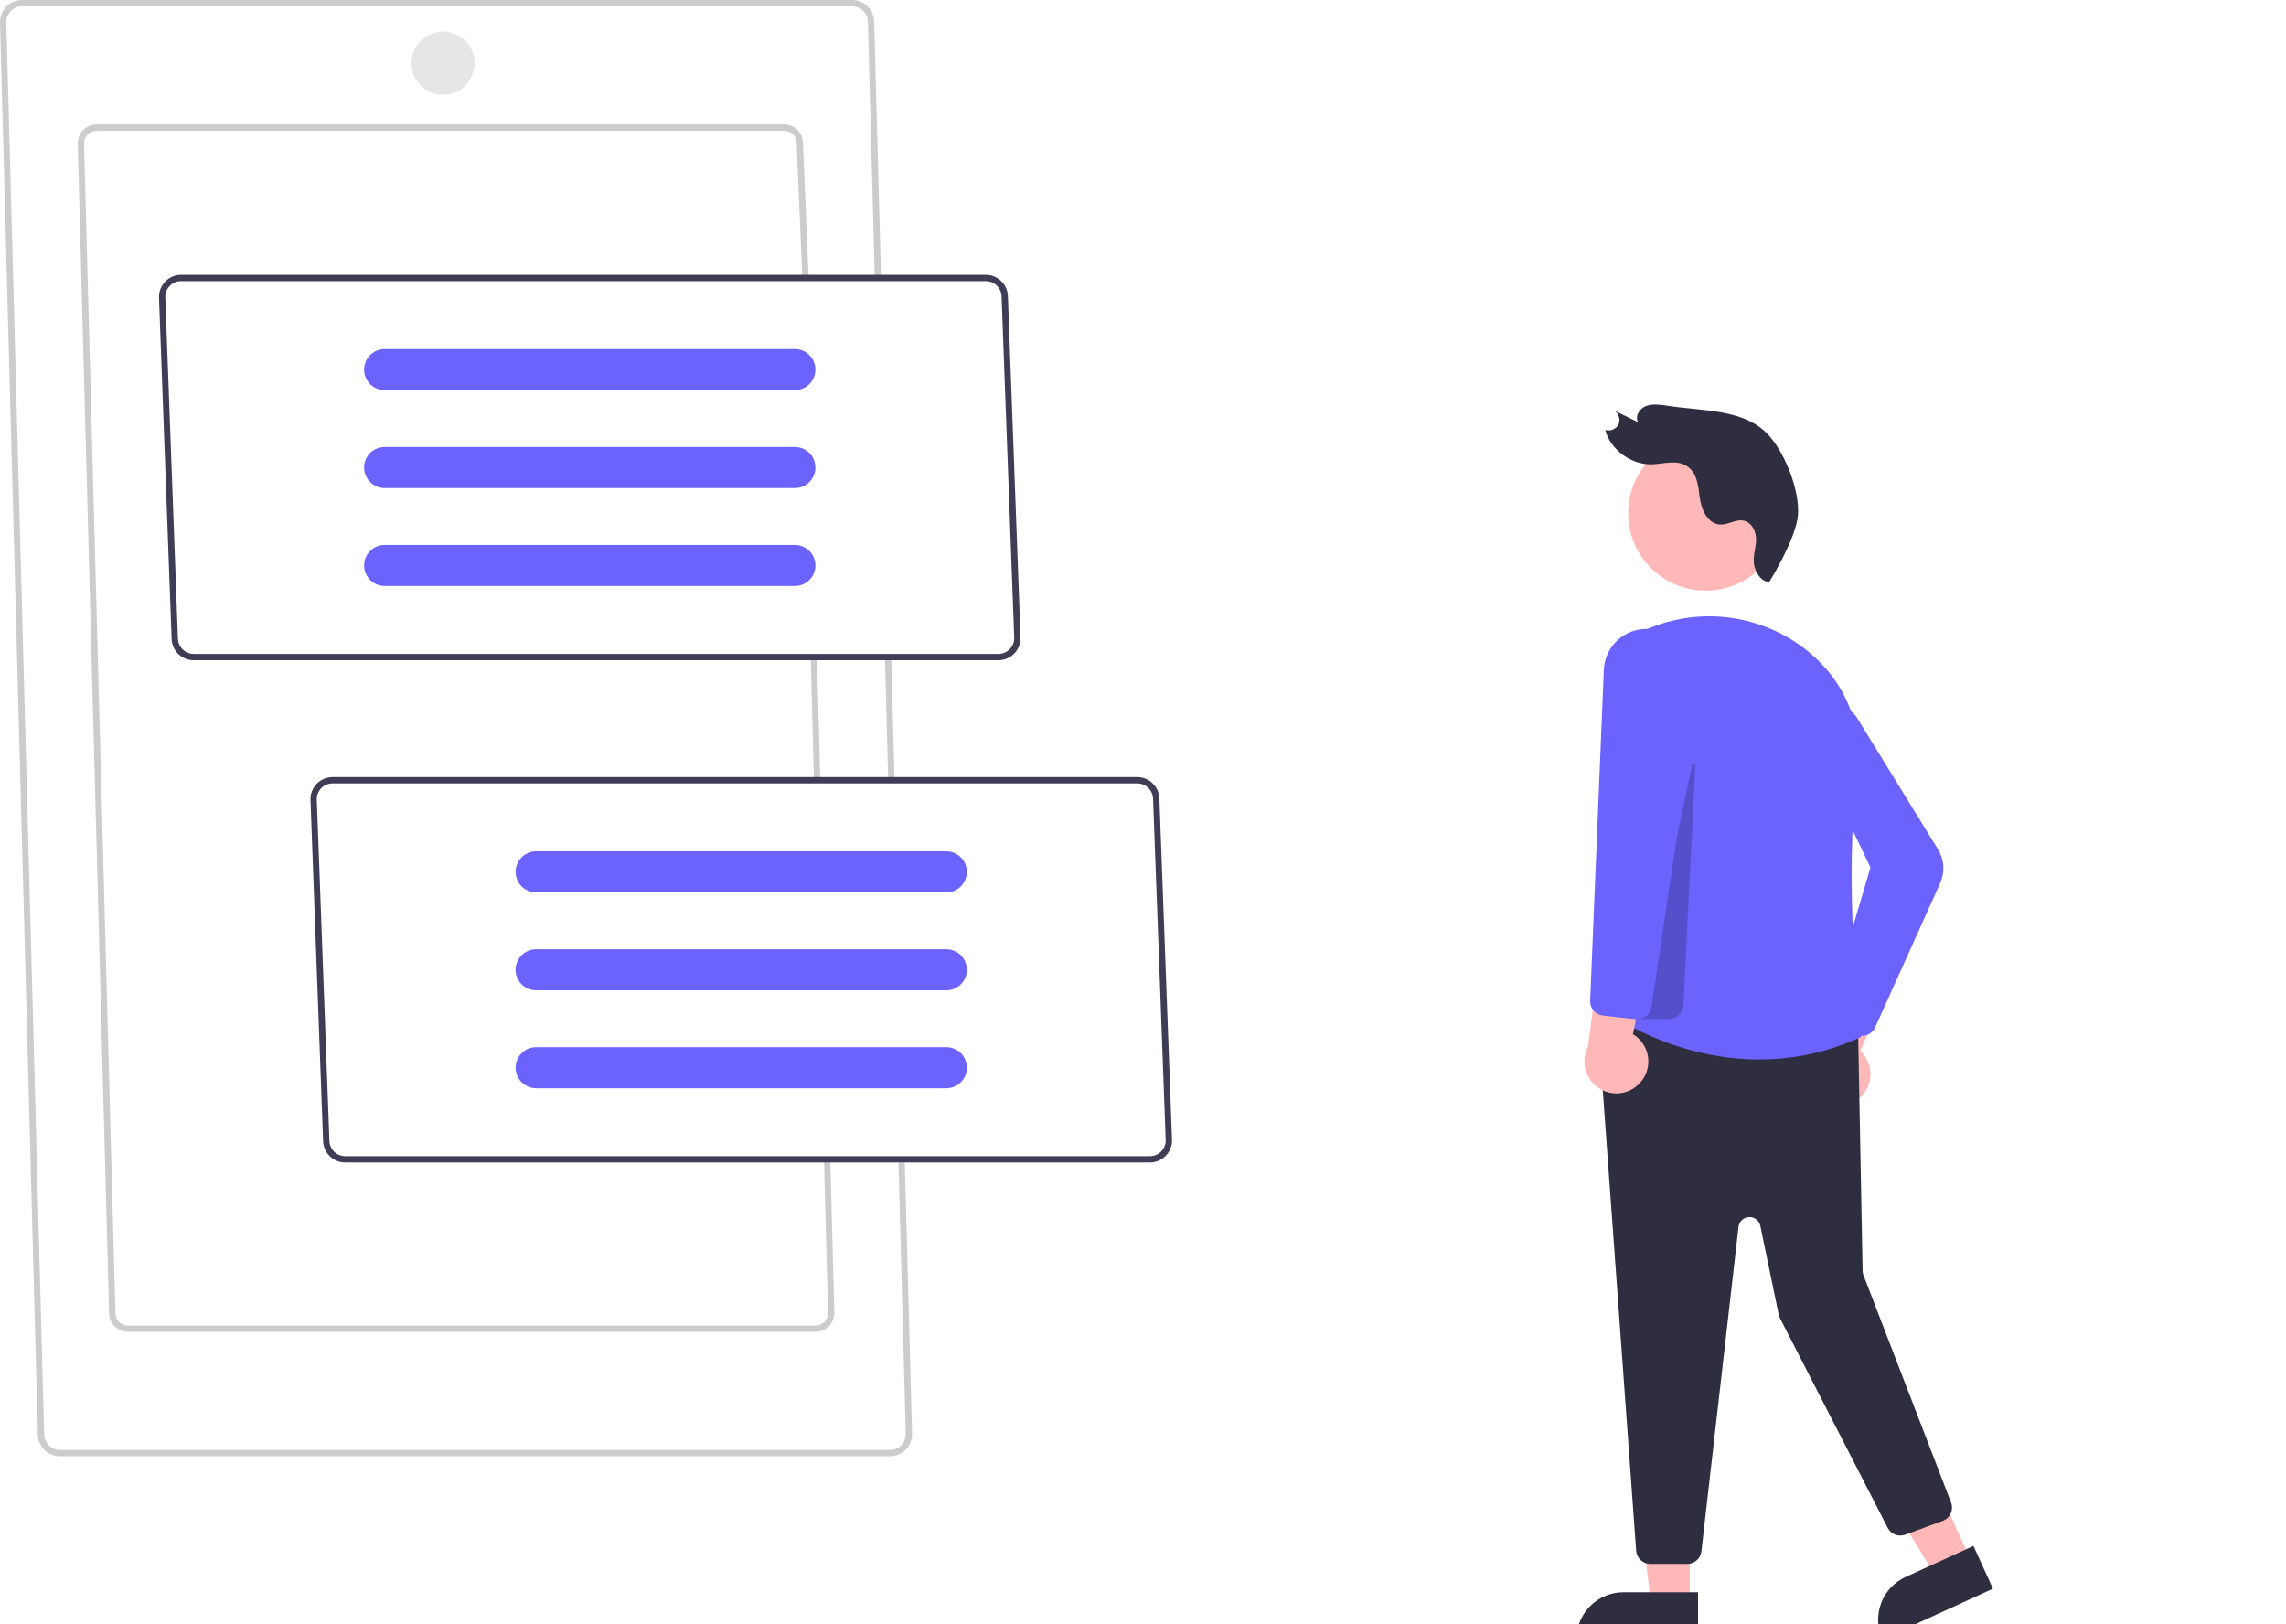 <svg width="594" height="422" viewBox="0 0 594 422" fill="none" xmlns="http://www.w3.org/2000/svg">
<g clip-path="url(#clip0_95_1910)">
<path d="M439.069 416.6H429.016L424.233 377.786L439.072 377.786L439.069 416.6Z" fill="#FFB8B8"/>
<path d="M421.835 413.725H441.224V425.944H409.627C409.627 424.339 409.943 422.75 410.556 421.268C411.17 419.785 412.069 418.438 413.203 417.304C414.336 416.169 415.682 415.269 417.163 414.655C418.644 414.041 420.232 413.725 421.835 413.725Z" fill="#2F2E41"/>
<path d="M512.018 405.202L502.873 409.382L482.41 376.066L495.906 369.896L512.018 405.202Z" fill="#FFB8B8"/>
<path d="M495.147 409.753L512.784 401.69L517.856 412.805L489.115 425.945C488.449 424.485 488.076 422.908 488.019 421.305C487.962 419.701 488.221 418.102 488.781 416.598C489.341 415.095 490.191 413.717 491.284 412.542C492.376 411.368 493.689 410.42 495.147 409.753Z" fill="#2F2E41"/>
<path d="M482.74 285.728C483.703 285.002 484.496 284.074 485.062 283.009C485.628 281.943 485.954 280.767 486.016 279.562C486.079 278.357 485.877 277.153 485.424 276.034C484.972 274.916 484.279 273.91 483.397 273.089L495.215 246.248L480.201 248.795L471.28 273.893C469.999 275.469 469.34 277.46 469.428 279.49C469.516 281.519 470.345 283.446 471.758 284.905C473.17 286.364 475.069 287.253 477.093 287.405C479.117 287.557 481.126 286.96 482.74 285.728Z" fill="#FFB8B8"/>
<path d="M438.429 406.366H428.825C427.893 406.363 426.997 406.008 426.315 405.373C425.633 404.738 425.215 403.869 425.144 402.94L414.986 262.944C414.947 262.407 415.026 261.869 415.216 261.366C415.407 260.863 415.705 260.408 416.09 260.032C416.474 259.657 416.936 259.37 417.443 259.191C417.95 259.013 418.49 258.948 419.025 259L479.491 264.904C480.392 264.993 481.228 265.409 481.842 266.073C482.456 266.738 482.805 267.605 482.823 268.511L483.987 330.265C483.993 330.6 484.058 330.931 484.178 331.244L506.964 390.386C507.14 390.843 507.223 391.33 507.209 391.819C507.195 392.309 507.084 392.791 506.883 393.237C506.681 393.683 506.393 394.085 506.034 394.418C505.676 394.752 505.255 395.011 504.796 395.18L495.064 398.769C494.218 399.081 493.288 399.072 492.449 398.745C491.609 398.418 490.918 397.795 490.506 396.993L462.516 342.517C462.363 342.22 462.252 341.905 462.184 341.579L457.403 318.519C457.264 317.85 456.892 317.253 456.353 316.834C455.814 316.415 455.144 316.202 454.463 316.233C453.781 316.264 453.133 316.537 452.634 317.003C452.135 317.469 451.819 318.097 451.741 318.776L442.095 403.092C441.993 403.993 441.562 404.825 440.886 405.429C440.21 406.032 439.335 406.366 438.429 406.366Z" fill="#2F2E41"/>
<path d="M443.212 153.481C454.335 153.481 463.353 144.455 463.353 133.321C463.353 122.187 454.335 113.161 443.212 113.161C432.088 113.161 423.07 122.187 423.07 133.321C423.07 144.455 432.088 153.481 443.212 153.481Z" fill="#FFB8B8"/>
<path d="M418.819 263.753C421.397 265.533 450.446 284.693 483.556 269.453C483.127 265.752 478.995 228.594 482.604 201.201C484.316 188.204 479.145 176.164 468.418 168.167C462.592 163.844 455.72 161.155 448.51 160.375C441.3 159.596 434.012 160.755 427.399 163.733H427.399C426.855 163.977 426.308 164.231 425.757 164.494L418.819 263.753Z" fill="#6C63FF"/>
<path d="M483.87 269.148C483.359 269.148 482.854 269.041 482.386 268.835C481.918 268.629 481.499 268.327 481.154 267.95L476.748 263.139C476.32 262.668 476.019 262.095 475.876 261.475C475.733 260.854 475.751 260.207 475.93 259.596L486.02 225.412L470.667 193.141C469.994 191.722 469.829 190.114 470.2 188.588C470.527 187.249 471.252 186.04 472.28 185.122C473.307 184.203 474.589 183.618 475.956 183.443C477.322 183.268 478.709 183.512 479.935 184.143C481.16 184.773 482.165 185.761 482.819 186.975L503.573 220.683C504.381 221.993 504.855 223.481 504.953 225.017C505.052 226.552 504.772 228.089 504.139 229.491L487.238 266.973C486.987 267.531 486.602 268.017 486.117 268.389C485.632 268.76 485.062 269.005 484.458 269.101C484.264 269.132 484.067 269.148 483.87 269.148Z" fill="#6C63FF"/>
<path opacity="0.2" d="M433.725 264.776H425.678L439.724 198.616L440.534 198.722L437.41 261.268C437.363 262.214 436.954 263.107 436.268 263.76C435.582 264.413 434.671 264.777 433.725 264.776Z" fill="black"/>
<path d="M426.279 281.225C427.071 280.315 427.654 279.242 427.987 278.082C428.319 276.923 428.394 275.704 428.205 274.512C428.017 273.32 427.569 272.185 426.894 271.185C426.22 270.185 425.334 269.345 424.3 268.724L430.293 240.013L416.135 245.624L412.614 272.029C411.688 273.837 411.457 275.922 411.964 277.889C412.471 279.856 413.682 281.569 415.366 282.702C417.05 283.836 419.092 284.311 421.103 284.039C423.114 283.767 424.956 282.765 426.279 281.225Z" fill="#FFB8B8"/>
<path d="M425.467 264.859C425.328 264.859 425.189 264.851 425.051 264.835L416.47 263.881C415.542 263.775 414.689 263.322 414.081 262.613C413.473 261.904 413.154 260.991 413.19 260.057L416.741 174.051C416.852 171.354 417.942 168.789 419.806 166.837C421.67 164.886 424.18 163.681 426.867 163.448C429.555 163.215 432.235 163.97 434.406 165.572C436.577 167.173 438.091 169.512 438.664 172.151L440.952 182.682L440.94 182.756L429.108 261.712C428.98 262.586 428.541 263.386 427.873 263.964C427.205 264.541 426.351 264.859 425.467 264.859Z" fill="#6C63FF"/>
<path d="M459.806 151.094C457.718 151.452 455.999 148.543 455.739 146.496C455.479 144.449 456.225 142.49 456.306 140.456C456.387 138.423 455.429 135.951 453.319 135.349C451.107 134.716 449.056 136.492 446.792 136.279C443.637 135.981 442.052 132.285 441.67 129.295C441.288 126.305 440.987 122.764 438.255 121.059C435.53 119.359 432.16 120.596 429.03 120.649C423.739 120.738 418.353 116.7 417.117 111.716C417.759 111.902 418.444 111.867 419.064 111.619C419.684 111.37 420.204 110.922 420.54 110.344C420.805 109.728 420.859 109.042 420.694 108.392C420.529 107.742 420.153 107.165 419.626 106.751L425.624 109.69C424.804 108.02 426.042 106.118 427.746 105.486C429.449 104.854 431.432 105.138 433.312 105.43C442.702 106.89 453.578 106.171 459.806 113.337C464.121 118.3 467.672 127.746 467.187 133.857C466.702 139.969 459.806 151.094 459.806 151.094Z" fill="#2F2E41"/>
<path d="M231.254 378.393H15.581C14.059 378.391 12.6 377.785 11.524 376.708C10.447 375.631 9.842 374.171 9.84 372.647L1.11236e-05 5.768C-0.001 5.012 0.146 4.263 0.433 3.564C0.721 2.865 1.144 2.229 1.677 1.694C2.21 1.158 2.843 0.733 3.54 0.442C4.237 0.152 4.985 0.001 5.74 0H221.413C222.935 0.002 224.394 0.608 225.47 1.685C226.546 2.762 227.152 4.222 227.154 5.746L228.936 72.209L227.297 72.253L225.514 5.768C225.515 5.227 225.41 4.692 225.205 4.192C225 3.692 224.698 3.237 224.318 2.854C223.937 2.471 223.484 2.167 222.986 1.959C222.488 1.751 221.953 1.643 221.413 1.642H5.74C4.653 1.643 3.611 2.076 2.842 2.845C2.073 3.614 1.641 4.658 1.64 5.746L11.48 372.625C11.479 373.166 11.583 373.701 11.789 374.201C11.994 374.701 12.296 375.156 12.676 375.539C13.057 375.922 13.51 376.226 14.008 376.434C14.506 376.642 15.041 376.75 15.581 376.751H231.254C232.341 376.75 233.383 376.317 234.152 375.548C234.92 374.779 235.353 373.735 235.354 372.647L233.439 301.259L235.079 301.215L236.994 372.625C236.995 373.381 236.848 374.13 236.56 374.829C236.273 375.528 235.85 376.164 235.317 376.699C234.784 377.235 234.151 377.66 233.454 377.951C232.757 378.241 232.009 378.392 231.254 378.393Z" fill="#CCCCCC"/>
<path d="M231.578 170.706L229.939 170.75L230.784 202.258L232.423 202.214L231.578 170.706Z" fill="#CCCCCC"/>
<path d="M211.9 346.061H33.245C31.947 346.059 30.702 345.543 29.785 344.624C28.867 343.705 28.351 342.46 28.349 341.16L20.198 37.255C20.196 36.61 20.322 35.971 20.567 35.374C20.812 34.778 21.172 34.235 21.627 33.778C22.081 33.321 22.621 32.958 23.216 32.71C23.811 32.462 24.449 32.334 25.093 32.332H203.749C205.047 32.334 206.291 32.85 207.209 33.769C208.127 34.688 208.643 35.933 208.645 37.233L210.121 72.197L208.482 72.266L207.005 37.267C207.008 36.837 206.926 36.41 206.764 36.011C206.602 35.612 206.363 35.25 206.06 34.944C205.757 34.638 205.398 34.395 205.001 34.228C204.604 34.062 204.179 33.975 203.749 33.974H25.093C24.23 33.975 23.403 34.319 22.792 34.929C22.182 35.54 21.839 36.369 21.838 37.233L29.989 341.138C29.987 341.568 30.07 341.994 30.233 342.391C30.395 342.788 30.635 343.15 30.937 343.454C31.24 343.759 31.599 344.001 31.995 344.167C32.391 344.332 32.816 344.418 33.245 344.419H211.9C212.764 344.418 213.591 344.075 214.202 343.464C214.812 342.853 215.155 342.024 215.156 341.16L214.101 301.259L215.74 301.215L216.796 341.139C216.798 341.784 216.672 342.423 216.427 343.019C216.182 343.616 215.822 344.158 215.367 344.615C214.912 345.072 214.372 345.435 213.777 345.683C213.183 345.931 212.545 346.06 211.9 346.061Z" fill="#CCCCCC"/>
<path d="M212.31 171.527L210.67 171.571L211.495 202.762L213.135 202.718L212.31 171.527Z" fill="#CCCCCC"/>
<path d="M259.439 171.549H50.326C48.812 171.547 47.361 170.948 46.286 169.881C45.211 168.814 44.6 167.366 44.586 165.851L41.306 77.156C41.307 75.633 41.913 74.172 42.989 73.095C44.065 72.018 45.524 71.412 47.046 71.41H256.159C257.672 71.412 259.124 72.011 260.199 73.078C261.274 74.145 261.885 75.594 261.899 77.109L265.179 165.803C265.178 167.327 264.572 168.787 263.496 169.864C262.42 170.942 260.961 171.547 259.439 171.549ZM42.946 77.113L46.226 165.803C46.227 166.892 46.66 167.935 47.428 168.704C48.197 169.473 49.239 169.906 50.326 169.908H259.439C260.518 169.906 261.554 169.479 262.322 168.719C263.089 167.959 263.526 166.927 263.539 165.847L260.259 77.156C260.258 76.068 259.825 75.025 259.057 74.255C258.288 73.486 257.246 73.053 256.159 73.052H47.046C45.966 73.053 44.931 73.48 44.163 74.24C43.396 75 42.959 76.032 42.946 77.113Z" fill="#3F3D56"/>
<path d="M298.801 302.058H89.689C88.175 302.056 86.723 301.457 85.648 300.39C84.573 299.323 83.963 297.874 83.948 296.359L80.668 207.665C80.67 206.141 81.275 204.681 82.351 203.604C83.427 202.527 84.886 201.921 86.408 201.919H295.521C297.035 201.921 298.487 202.52 299.562 203.587C300.636 204.654 301.247 206.102 301.261 207.617L304.542 296.312C304.54 297.835 303.935 299.296 302.858 300.373C301.782 301.45 300.323 302.056 298.801 302.058ZM82.308 207.621L85.588 296.312C85.59 297.4 86.022 298.443 86.791 299.213C87.559 299.982 88.602 300.415 89.689 300.416H298.801C299.881 300.415 300.917 299.988 301.684 299.228C302.451 298.468 302.889 297.436 302.901 296.355L299.621 207.665C299.62 206.577 299.188 205.534 298.419 204.764C297.65 203.995 296.608 203.562 295.521 203.561H86.408C85.329 203.562 84.293 203.989 83.526 204.749C82.758 205.509 82.321 206.541 82.308 207.621Z" fill="#3F3D56"/>
<path d="M139.302 221.208C137.888 221.208 136.532 221.77 135.533 222.771C134.533 223.771 133.971 225.128 133.971 226.543C133.971 227.958 134.533 229.315 135.533 230.316C136.532 231.316 137.888 231.879 139.302 231.879H245.908C247.322 231.879 248.678 231.316 249.677 230.316C250.677 229.315 251.238 227.958 251.238 226.543C251.238 225.128 250.677 223.771 249.677 222.771C248.678 221.77 247.322 221.208 245.908 221.208H139.302Z" fill="#6C63FF"/>
<path d="M139.302 246.653C137.888 246.653 136.532 247.215 135.533 248.216C134.533 249.216 133.971 250.573 133.971 251.988C133.971 253.403 134.533 254.76 135.533 255.761C136.532 256.762 137.888 257.324 139.302 257.324H245.908C247.322 257.324 248.678 256.762 249.677 255.761C250.677 254.76 251.238 253.403 251.238 251.988C251.238 250.573 250.677 249.216 249.677 248.216C248.678 247.215 247.322 246.653 245.908 246.653H139.302Z" fill="#6C63FF"/>
<path d="M139.302 272.098C137.888 272.098 136.532 272.66 135.533 273.661C134.533 274.661 133.971 276.019 133.971 277.434C133.971 278.849 134.533 280.206 135.533 281.206C136.532 282.207 137.888 282.769 139.302 282.769H245.908C247.322 282.769 248.678 282.207 249.677 281.206C250.677 280.206 251.238 278.849 251.238 277.434C251.238 276.019 250.677 274.661 249.677 273.661C248.678 272.66 247.322 272.098 245.908 272.098H139.302Z" fill="#6C63FF"/>
<path d="M99.939 90.699C98.526 90.699 97.17 91.261 96.17 92.262C95.171 93.263 94.609 94.62 94.609 96.035C94.609 97.45 95.171 98.807 96.17 99.807C97.17 100.808 98.526 101.37 99.939 101.37H206.546C207.96 101.37 209.315 100.808 210.315 99.807C211.315 98.807 211.876 97.45 211.876 96.035C211.876 94.62 211.315 93.263 210.315 92.262C209.315 91.261 207.96 90.699 206.546 90.699H99.939Z" fill="#6C63FF"/>
<path d="M99.939 116.145C98.526 116.145 97.17 116.707 96.17 117.707C95.171 118.708 94.609 120.065 94.609 121.48C94.609 122.895 95.171 124.252 96.17 125.252C97.17 126.253 98.526 126.815 99.939 126.815H206.546C207.96 126.815 209.315 126.253 210.315 125.252C211.315 124.252 211.876 122.895 211.876 121.48C211.876 120.065 211.315 118.708 210.315 117.707C209.315 116.707 207.96 116.145 206.546 116.145H99.939Z" fill="#6C63FF"/>
<path d="M99.939 141.59C98.526 141.59 97.17 142.152 96.17 143.152C95.171 144.153 94.609 145.51 94.609 146.925C94.609 148.34 95.171 149.697 96.17 150.697C97.17 151.698 98.526 152.26 99.939 152.26H206.546C207.96 152.26 209.315 151.698 210.315 150.697C211.315 149.697 211.876 148.34 211.876 146.925C211.876 145.51 211.315 144.153 210.315 143.152C209.315 142.152 207.96 141.59 206.546 141.59H99.939Z" fill="#6C63FF"/>
<path d="M115.11 24.624C119.639 24.624 123.311 20.949 123.311 16.416C123.311 11.883 119.639 8.208 115.11 8.208C110.581 8.208 106.91 11.883 106.91 16.416C106.91 20.949 110.581 24.624 115.11 24.624Z" fill="#E6E6E6"/>
</g>
<defs>
<clipPath id="clip0_95_1910">
<rect width="594" height="426" fill="white"/>
</clipPath>
</defs>
</svg>
